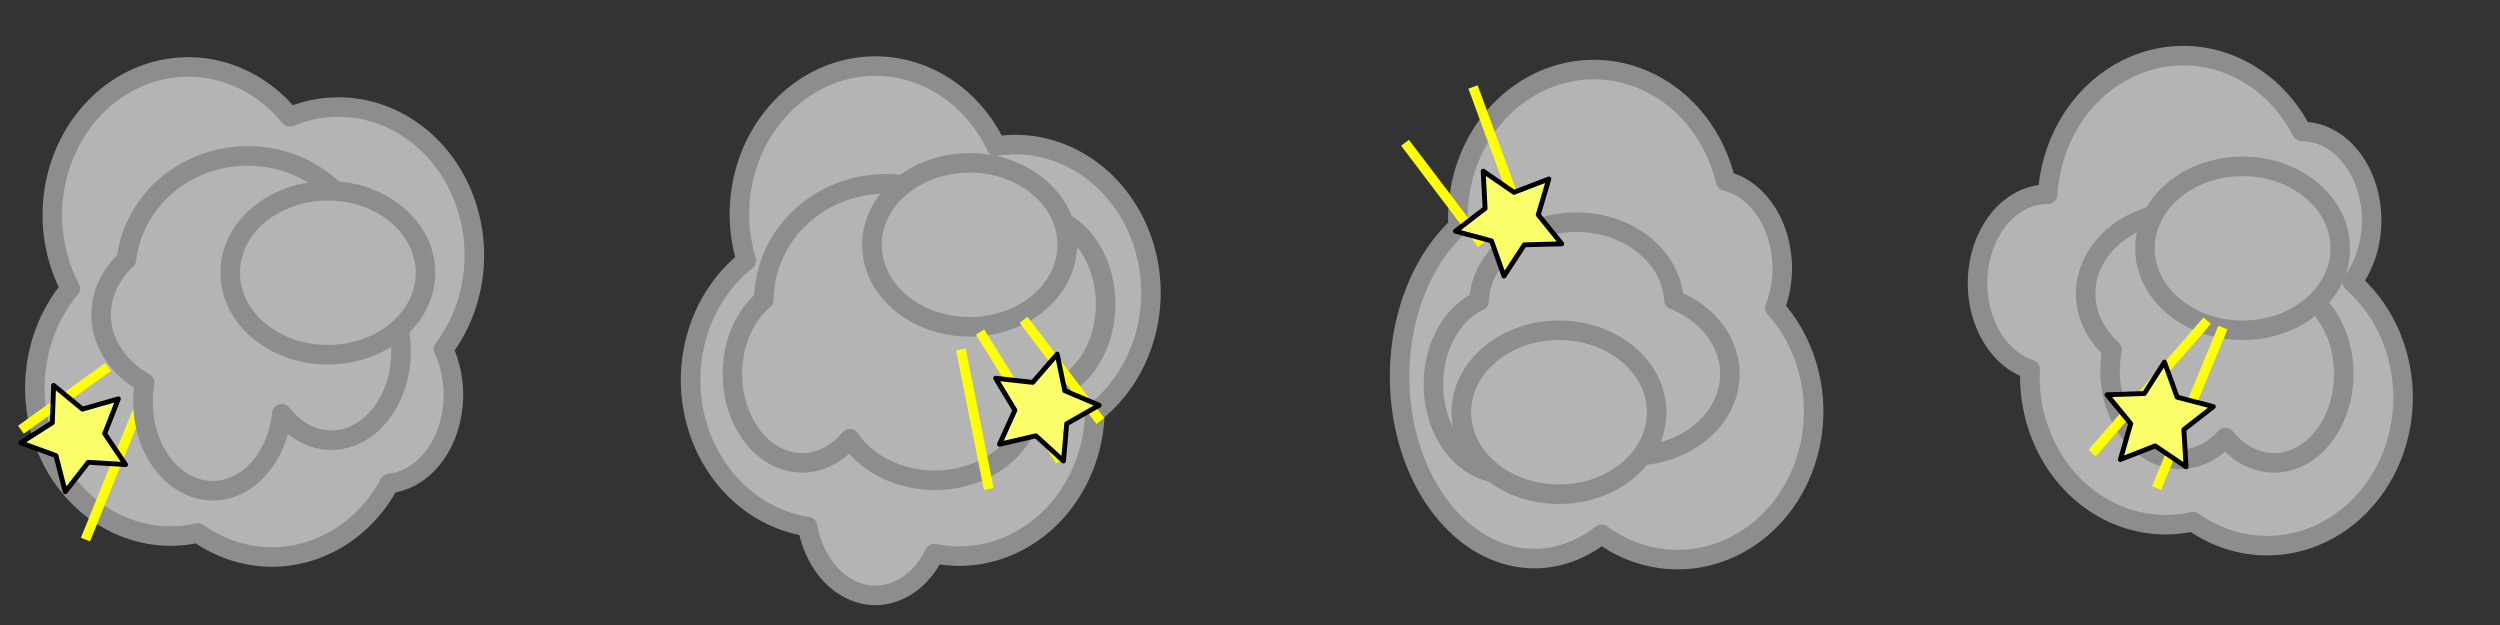 <?xml version="1.0" encoding="UTF-8" standalone="no"?>
<!-- Created with Inkscape (http://www.inkscape.org/) -->

<svg
   xmlns:dc="http://purl.org/dc/elements/1.1/"
   xmlns:cc="http://creativecommons.org/ns#"
   xmlns:rdf="http://www.w3.org/1999/02/22-rdf-syntax-ns#"
   xmlns:svg="http://www.w3.org/2000/svg"
   xmlns="http://www.w3.org/2000/svg"
   xmlns:sodipodi="http://sodipodi.sourceforge.net/DTD/sodipodi-0.dtd"
   xmlns:inkscape="http://www.inkscape.org/namespaces/inkscape"
   width="256"
   height="64"
   viewBox="0 0 256 64"
   id="svg2"
   version="1.1"
   inkscape:version="0.91 r13725"
   sodipodi:docname="generic_action_cloud.svg"
   inkscape:export-filename="/home/martijn/prg/officehangover/assets/images/generic_action_cloud.png"
   inkscape:export-xdpi="90"
   inkscape:export-ydpi="90">
  <rect x="0" y="0" width="256" height="64" fill="#333333" stroke="none"/>
  <defs
     id="defs4" />
  <sodipodi:namedview
     id="base"
     pagecolor="#ffffff"
     bordercolor="#666666"
     borderopacity="1.0"
     inkscape:pageopacity="0.0"
     inkscape:pageshadow="2"
     inkscape:zoom="2.8"
     inkscape:cx="170.71429"
     inkscape:cy="-7.1428578"
     inkscape:document-units="px"
     inkscape:current-layer="layer1"
     showgrid="false"
     units="px"
     inkscape:window-width="1920"
     inkscape:window-height="1149"
     inkscape:window-x="1920"
     inkscape:window-y="0"
     inkscape:window-maximized="1" />
  <g
     inkscape:label="Layer 1"
     inkscape:groupmode="layer"
     id="layer1"
     transform="translate(0,-988.362)">
    <path
       style="fill:#b4b4b4;fill-opacity:1;stroke:#8d8d8d;stroke-width:2;stroke-linecap:square;stroke-linejoin:round;stroke-miterlimit:4;stroke-dasharray:none;stroke-opacity:1"
       d="M 19.285 6.857 A 13.929 15.179 0 0 0 5.357 22.035 A 13.929 15.179 0 0 0 7.193 29.531 A 13.929 15.179 0 0 0 3.572 39.715 A 13.929 15.179 0 0 0 17.5 54.893 A 13.929 15.179 0 0 0 20.264 54.574 A 13.929 15.179 0 0 0 27.857 57.035 A 13.929 15.179 0 0 0 39.875 49.5 A 7.143 9.107 0 0 0 46.428 40.428 A 7.143 9.107 0 0 0 45.41 35.76 A 13.929 15.179 0 0 0 48.572 26.143 A 13.929 15.179 0 0 0 34.643 10.965 A 13.929 15.179 0 0 0 29.684 11.965 A 13.929 15.179 0 0 0 19.285 6.857 z "
       transform="translate(0,988.362)"
       id="path4684" />
    <path
       style="fill:#faff69;fill-opacity:1;fill-rule:evenodd;stroke:#ffff03;stroke-width:1px;stroke-linecap:butt;stroke-linejoin:miter;stroke-opacity:1"
       d="m 14.107,1030.398 -5.357,13.214"
       id="path5211-1"
       inkscape:connector-curvature="0"
       sodipodi:nodetypes="cc" />
    <path
       style="fill:#faff69;fill-opacity:1;fill-rule:evenodd;stroke:#ffff03;stroke-width:1px;stroke-linecap:butt;stroke-linejoin:miter;stroke-opacity:1"
       d="m 11.071,1025.934 -8.929,6.428"
       id="path5211"
       inkscape:connector-curvature="0"
       sodipodi:nodetypes="cc" />
    <path
       sodipodi:type="star"
       style="fill:#faff69;fill-opacity:1;stroke:#000000;stroke-width:0.5;stroke-linecap:square;stroke-linejoin:round;stroke-miterlimit:4;stroke-dasharray:none;stroke-opacity:1"
       id="path4731"
       sodipodi:sides="5"
       sodipodi:cx="7.8571423"
       sodipodi:cy="1033.0765"
       sodipodi:r1="5.7587557"
       sodipodi:r2="2.8793778"
       sodipodi:arg1="0.51914611"
       sodipodi:arg2="1.1474646"
       inkscape:flatsided="false"
       inkscape:rounded="0"
       inkscape:randomized="0"
       d="m 12.857,1035.934 -3.817,-0.232 -2.355,3.013 -0.959,-3.702 -3.593,-1.309 3.224,-2.056 0.134,-3.822 2.952,2.431 3.676,-1.053 -1.4,3.559 z"
       inkscape:transform-center-x="0.3622357"
       inkscape:transform-center-y="0.19389245" />
    <path
       style="fill:#b4b4b4;fill-opacity:1;stroke:#8d8d8d;stroke-width:2;stroke-linecap:square;stroke-linejoin:round;stroke-miterlimit:4;stroke-dasharray:none;stroke-opacity:1"
       d="M 89.643 6.768 A 13.929 15.179 0 0 0 75.715 21.947 A 13.929 15.179 0 0 0 76.426 26.678 A 13.929 15.179 0 0 0 70.715 38.91 A 13.929 15.179 0 0 0 82.695 53.922 A 7.143 9.107 0 0 0 89.643 60.965 A 7.143 9.107 0 0 0 95.691 56.684 A 13.929 15.179 0 0 0 98.215 56.947 A 13.929 15.179 0 0 0 112.121 42.234 A 13.929 15.179 0 0 0 117.857 29.982 A 13.929 15.179 0 0 0 103.928 14.803 A 13.929 15.179 0 0 0 102.008 14.967 A 13.929 15.179 0 0 0 89.643 6.768 z "
       transform="translate(0,988.362)"
       id="path4684-5" />
    <path
       style="fill:#b4b4b4;fill-opacity:1;stroke:#8d8d8d;stroke-width:2;stroke-linecap:square;stroke-linejoin:round;stroke-miterlimit:4;stroke-dasharray:none;stroke-opacity:1"
       d="M 163.215 7.125 A 13.929 15.179 0 0 0 149.285 22.303 A 13.929 15.179 0 0 0 149.314 23.209 A 13.824 18.646 0 0 0 143.318 38.555 A 13.824 18.646 0 0 0 157.143 57.199 A 13.824 18.646 0 0 0 164.01 54.711 A 13.929 15.179 0 0 0 171.785 57.303 A 13.929 15.179 0 0 0 185.715 42.125 A 13.929 15.179 0 0 0 181.748 31.521 A 7.143 9.107 0 0 0 182.5 27.482 A 7.143 9.107 0 0 0 176.695 18.541 A 13.929 15.179 0 0 0 163.215 7.125 z "
       transform="translate(0,988.362)"
       id="path4684-5-2" />
    <path
       style="fill:#b4b4b4;fill-opacity:1;stroke:#8d8d8d;stroke-width:2;stroke-linecap:square;stroke-linejoin:round;stroke-miterlimit:4;stroke-dasharray:none;stroke-opacity:1"
       d="M 223.572 5.697 A 13.929 15.179 0 0 0 209.688 19.895 A 7.143 9.107 0 0 0 209.643 19.893 A 7.143 9.107 0 0 0 202.5 29 A 7.143 9.107 0 0 0 207.891 37.818 A 13.929 15.179 0 0 0 207.857 38.555 A 13.929 15.179 0 0 0 221.785 53.732 A 13.929 15.179 0 0 0 224.559 53.412 A 13.929 15.179 0 0 0 232.143 55.875 A 13.929 15.179 0 0 0 246.072 40.697 A 13.929 15.179 0 0 0 240.859 28.875 A 7.143 9.107 0 0 0 242.857 22.572 A 7.143 9.107 0 0 0 235.715 13.465 A 7.143 9.107 0 0 0 235.707 13.465 A 13.929 15.179 0 0 0 223.572 5.697 z "
       transform="translate(0,988.362)"
       id="path4684-5-2-7" />
    <path
       style="fill:#b4b4b4;fill-opacity:1;stroke:#8d8d8d;stroke-width:2;stroke-linecap:square;stroke-linejoin:round;stroke-miterlimit:4;stroke-dasharray:none;stroke-opacity:1"
       d="M 25.357 15.965 A 12.5 11.964 0 0 0 12.941 26.598 A 10 8.393 0 0 0 10.357 32.215 A 10 8.393 0 0 0 14.812 39.193 A 7.143 9.107 0 0 0 14.643 41.143 A 7.143 9.107 0 0 0 21.785 50.25 A 7.143 9.107 0 0 0 28.855 42.369 A 7.143 9.107 0 0 0 33.928 45.072 A 7.143 9.107 0 0 0 41.072 35.965 A 7.143 9.107 0 0 0 37.836 28.35 A 12.5 11.964 0 0 0 37.857 27.928 A 12.5 11.964 0 0 0 25.357 15.965 z "
       transform="translate(0,988.362)"
       id="path4684-3-6-7-6-2-6-8" />
    <path
       style="fill:#b4b4b4;fill-opacity:1;stroke:#8d8d8d;stroke-width:2;stroke-linecap:square;stroke-linejoin:round;stroke-miterlimit:4;stroke-dasharray:none;stroke-opacity:1"
       d="M 90.715 18.822 A 12.5 11.964 0 0 0 78.221 30.68 A 7.143 9.107 0 0 0 75 38.285 A 7.143 9.107 0 0 0 82.143 47.393 A 7.143 9.107 0 0 0 87.027 44.922 A 10 8.393 0 0 0 95.715 49.178 A 10 8.393 0 0 0 105.715 40.785 A 10 8.393 0 0 0 105.691 40.227 A 7.143 9.107 0 0 0 106.072 40.25 A 7.143 9.107 0 0 0 113.215 31.143 A 7.143 9.107 0 0 0 106.072 22.035 A 7.143 9.107 0 0 0 101.281 24.402 A 12.5 11.964 0 0 0 90.715 18.822 z "
       transform="translate(0,988.362)"
       id="path4684-3-6-7-6-2-6-8-7" />
    <path
       style="fill:#b4b4b4;fill-opacity:1;stroke:#8d8d8d;stroke-width:2;stroke-linecap:square;stroke-linejoin:round;stroke-miterlimit:4;stroke-dasharray:none;stroke-opacity:1"
       d="M 161.428 22.75 A 10 8.393 0 0 0 151.447 30.824 A 7.143 9.107 0 0 0 146.785 39.357 A 7.143 9.107 0 0 0 153.928 48.465 A 7.143 9.107 0 0 0 159.992 44.15 A 10 8.393 0 0 0 167.143 46.678 A 10 8.393 0 0 0 177.143 38.285 A 10 8.393 0 0 0 171.41 30.707 A 10 8.393 0 0 0 161.428 22.75 z "
       transform="translate(0,988.362)"
       id="path4684-3-6-7-6-2-6-8-2-2-3" />
    <path
       style="fill:#b4b4b4;fill-opacity:1;stroke:#8d8d8d;stroke-width:2;stroke-linecap:square;stroke-linejoin:round;stroke-miterlimit:4;stroke-dasharray:none;stroke-opacity:1"
       d="M 223.572 21.678 A 10 8.393 0 0 0 213.572 30.072 A 10 8.393 0 0 0 216.277 35.803 A 7.143 9.107 0 0 0 216.072 37.928 A 7.143 9.107 0 0 0 223.215 47.035 A 7.143 9.107 0 0 0 227.881 44.809 A 7.143 9.107 0 0 0 232.857 47.393 A 7.143 9.107 0 0 0 240 38.285 A 7.143 9.107 0 0 0 233.51 29.221 A 10 8.393 0 0 0 223.572 21.678 z "
       transform="translate(0,988.362)"
       id="path4684-3-6-7-61-7" />
    <ellipse
       style="fill:#b4b4b4;fill-opacity:1;stroke:#8d8d8d;stroke-width:2;stroke-linecap:square;stroke-linejoin:round;stroke-miterlimit:4;stroke-dasharray:none;stroke-opacity:1"
       id="path4684-3-6-7-61-7-2-2-8-9-7"
       cx="229.643"
       cy="1013.791"
       rx="10"
       ry="8.393" />
    <ellipse
       style="fill:#b4b4b4;fill-opacity:1;stroke:#8d8d8d;stroke-width:2;stroke-linecap:square;stroke-linejoin:round;stroke-miterlimit:4;stroke-dasharray:none;stroke-opacity:1"
       id="path4684-3-6-7-61-7-2-2-8-9-7-3"
       cx="159.643"
       cy="1030.576"
       rx="10"
       ry="8.393" />
    <ellipse
       style="fill:#b4b4b4;fill-opacity:1;stroke:#8d8d8d;stroke-width:2;stroke-linecap:square;stroke-linejoin:round;stroke-miterlimit:4;stroke-dasharray:none;stroke-opacity:1"
       id="path4684-3-6-7-61-7-2-2-8-9-7-3-6"
       cx="99.286"
       cy="1013.434"
       rx="10"
       ry="8.393" />
    <ellipse
       style="fill:#b4b4b4;fill-opacity:1;stroke:#8d8d8d;stroke-width:2;stroke-linecap:square;stroke-linejoin:round;stroke-miterlimit:4;stroke-dasharray:none;stroke-opacity:1"
       id="path4684-3-6-7-61-7-2-2-8-9-7-3-6-1"
       cx="33.571"
       cy="1016.291"
       rx="10"
       ry="8.393" />
    <path
       style="fill:#faff69;fill-opacity:1;fill-rule:evenodd;stroke:#ffff03;stroke-width:1px;stroke-linecap:butt;stroke-linejoin:miter;stroke-opacity:1"
       d="m 100.357,1022.362 8.214,13.214"
       id="path5211-1-9-4"
       inkscape:connector-curvature="0"
       sodipodi:nodetypes="cc" />
    <path
       style="fill:#faff69;fill-opacity:1;fill-rule:evenodd;stroke:#ffff03;stroke-width:1px;stroke-linecap:butt;stroke-linejoin:miter;stroke-opacity:1"
       d="m 104.821,1021.112 7.857,10.357"
       id="path5211-1-9-4-7"
       inkscape:connector-curvature="0"
       sodipodi:nodetypes="cc" />
    <path
       sodipodi:type="star"
       style="fill:#faff69;fill-opacity:1;stroke:#000000;stroke-width:0.5;stroke-linecap:square;stroke-linejoin:round;stroke-miterlimit:4;stroke-dasharray:none;stroke-opacity:1"
       id="path4731-2"
       sodipodi:sides="5"
       sodipodi:cx="107.14795"
       sodipodi:cy="1029.6683"
       sodipodi:r1="5.7587557"
       sodipodi:r2="2.8793778"
       sodipodi:arg1="0.51914611"
       sodipodi:arg2="1.1474646"
       inkscape:flatsided="false"
       inkscape:rounded="0"
       inkscape:randomized="0"
       d="m 112.148,1032.525 -3.817,-0.232 -2.355,3.013 -0.959,-3.702 -3.593,-1.309 3.224,-2.056 0.134,-3.822 2.952,2.431 3.676,-1.053 -1.4,3.559 z"
       inkscape:transform-center-x="-0.44914932"
       inkscape:transform-center-y="-0.10493527"
       transform="matrix(0.779,0.628,-0.628,0.779,669.966,160.8)" />
    <path
       style="fill:#faff69;fill-opacity:1;fill-rule:evenodd;stroke:#ffff03;stroke-width:1px;stroke-linecap:butt;stroke-linejoin:miter;stroke-opacity:1"
       d="m 143.872,1002.981 7.857,10.357"
       id="path5211-1-9-8"
       inkscape:connector-curvature="0"
       sodipodi:nodetypes="cc" />
    <path
       style="fill:#faff69;fill-opacity:1;fill-rule:evenodd;stroke:#ffff03;stroke-width:1px;stroke-linecap:butt;stroke-linejoin:miter;stroke-opacity:1"
       d="m 150.836,997.267 5,13.571"
       id="path5211-1-9-4-4"
       inkscape:connector-curvature="0"
       sodipodi:nodetypes="cc" />
    <path
       sodipodi:type="star"
       style="fill:#faff69;fill-opacity:1;stroke:#000000;stroke-width:0.5;stroke-linecap:square;stroke-linejoin:round;stroke-miterlimit:4;stroke-dasharray:none;stroke-opacity:1"
       id="path4731-2-9"
       sodipodi:sides="5"
       sodipodi:cx="155.0051"
       sodipodi:cy="1011.0968"
       sodipodi:r1="5.7587557"
       sodipodi:r2="2.8793778"
       sodipodi:arg1="0.51914611"
       sodipodi:arg2="1.1474646"
       inkscape:flatsided="false"
       inkscape:rounded="0"
       inkscape:randomized="0"
       d="m 160.005,1013.954 -3.817,-0.232 -2.355,3.013 -0.959,-3.702 -3.593,-1.309 3.224,-2.056 0.134,-3.822 2.952,2.431 3.676,-1.053 -1.4,3.559 z"
       inkscape:transform-center-x="0.20994553"
       inkscape:transform-center-y="0.34636368"
       transform="matrix(0.39,0.921,-0.921,0.39,1025.457,473.829)" />
    <path
       style="fill:#faff69;fill-opacity:1;fill-rule:evenodd;stroke:#ffff03;stroke-width:1px;stroke-linecap:butt;stroke-linejoin:miter;stroke-opacity:1"
       d="m 226.015,1021.195 -11.786,13.571"
       id="path5211-1-9-8-5"
       inkscape:connector-curvature="0"
       sodipodi:nodetypes="cc" />
    <path
       style="fill:#faff69;fill-opacity:1;fill-rule:evenodd;stroke:#ffff03;stroke-width:1px;stroke-linecap:butt;stroke-linejoin:miter;stroke-opacity:1"
       d="m 227.622,1021.909 -6.786,16.428"
       id="path5211-1-9-4-4-0"
       inkscape:connector-curvature="0"
       sodipodi:nodetypes="cc" />
    <path
       sodipodi:type="star"
       style="fill:#faff69;fill-opacity:1;stroke:#000000;stroke-width:0.5;stroke-linecap:square;stroke-linejoin:round;stroke-miterlimit:4;stroke-dasharray:none;stroke-opacity:1"
       id="path4731-2-9-3"
       sodipodi:sides="5"
       sodipodi:cx="221.43365"
       sodipodi:cy="1031.0968"
       sodipodi:r1="5.7587557"
       sodipodi:r2="2.8793778"
       sodipodi:arg1="0.51914611"
       sodipodi:arg2="1.1474646"
       inkscape:flatsided="false"
       inkscape:rounded="0"
       inkscape:randomized="0"
       d="m 226.434,1033.954 -3.817,-0.232 -2.355,3.013 -0.959,-3.702 -3.593,-1.309 3.224,-2.056 0.134,-3.822 2.952,2.431 3.676,-1.053 -1.4,3.559 z"
       inkscape:transform-center-x="-0.19643103"
       inkscape:transform-center-y="-0.35973985"
       transform="matrix(0.75,-0.661,0.661,0.75,-626.625,404.207)" />
    <path
       style="fill:#faff69;fill-opacity:1;fill-rule:evenodd;stroke:#ffff03;stroke-width:1px;stroke-linecap:butt;stroke-linejoin:miter;stroke-opacity:1"
       d="M 98.393,1024.148 101.25,1038.434"
       id="path5211-1-9"
       inkscape:connector-curvature="0"
       sodipodi:nodetypes="cc" />
  </g>
</svg>
